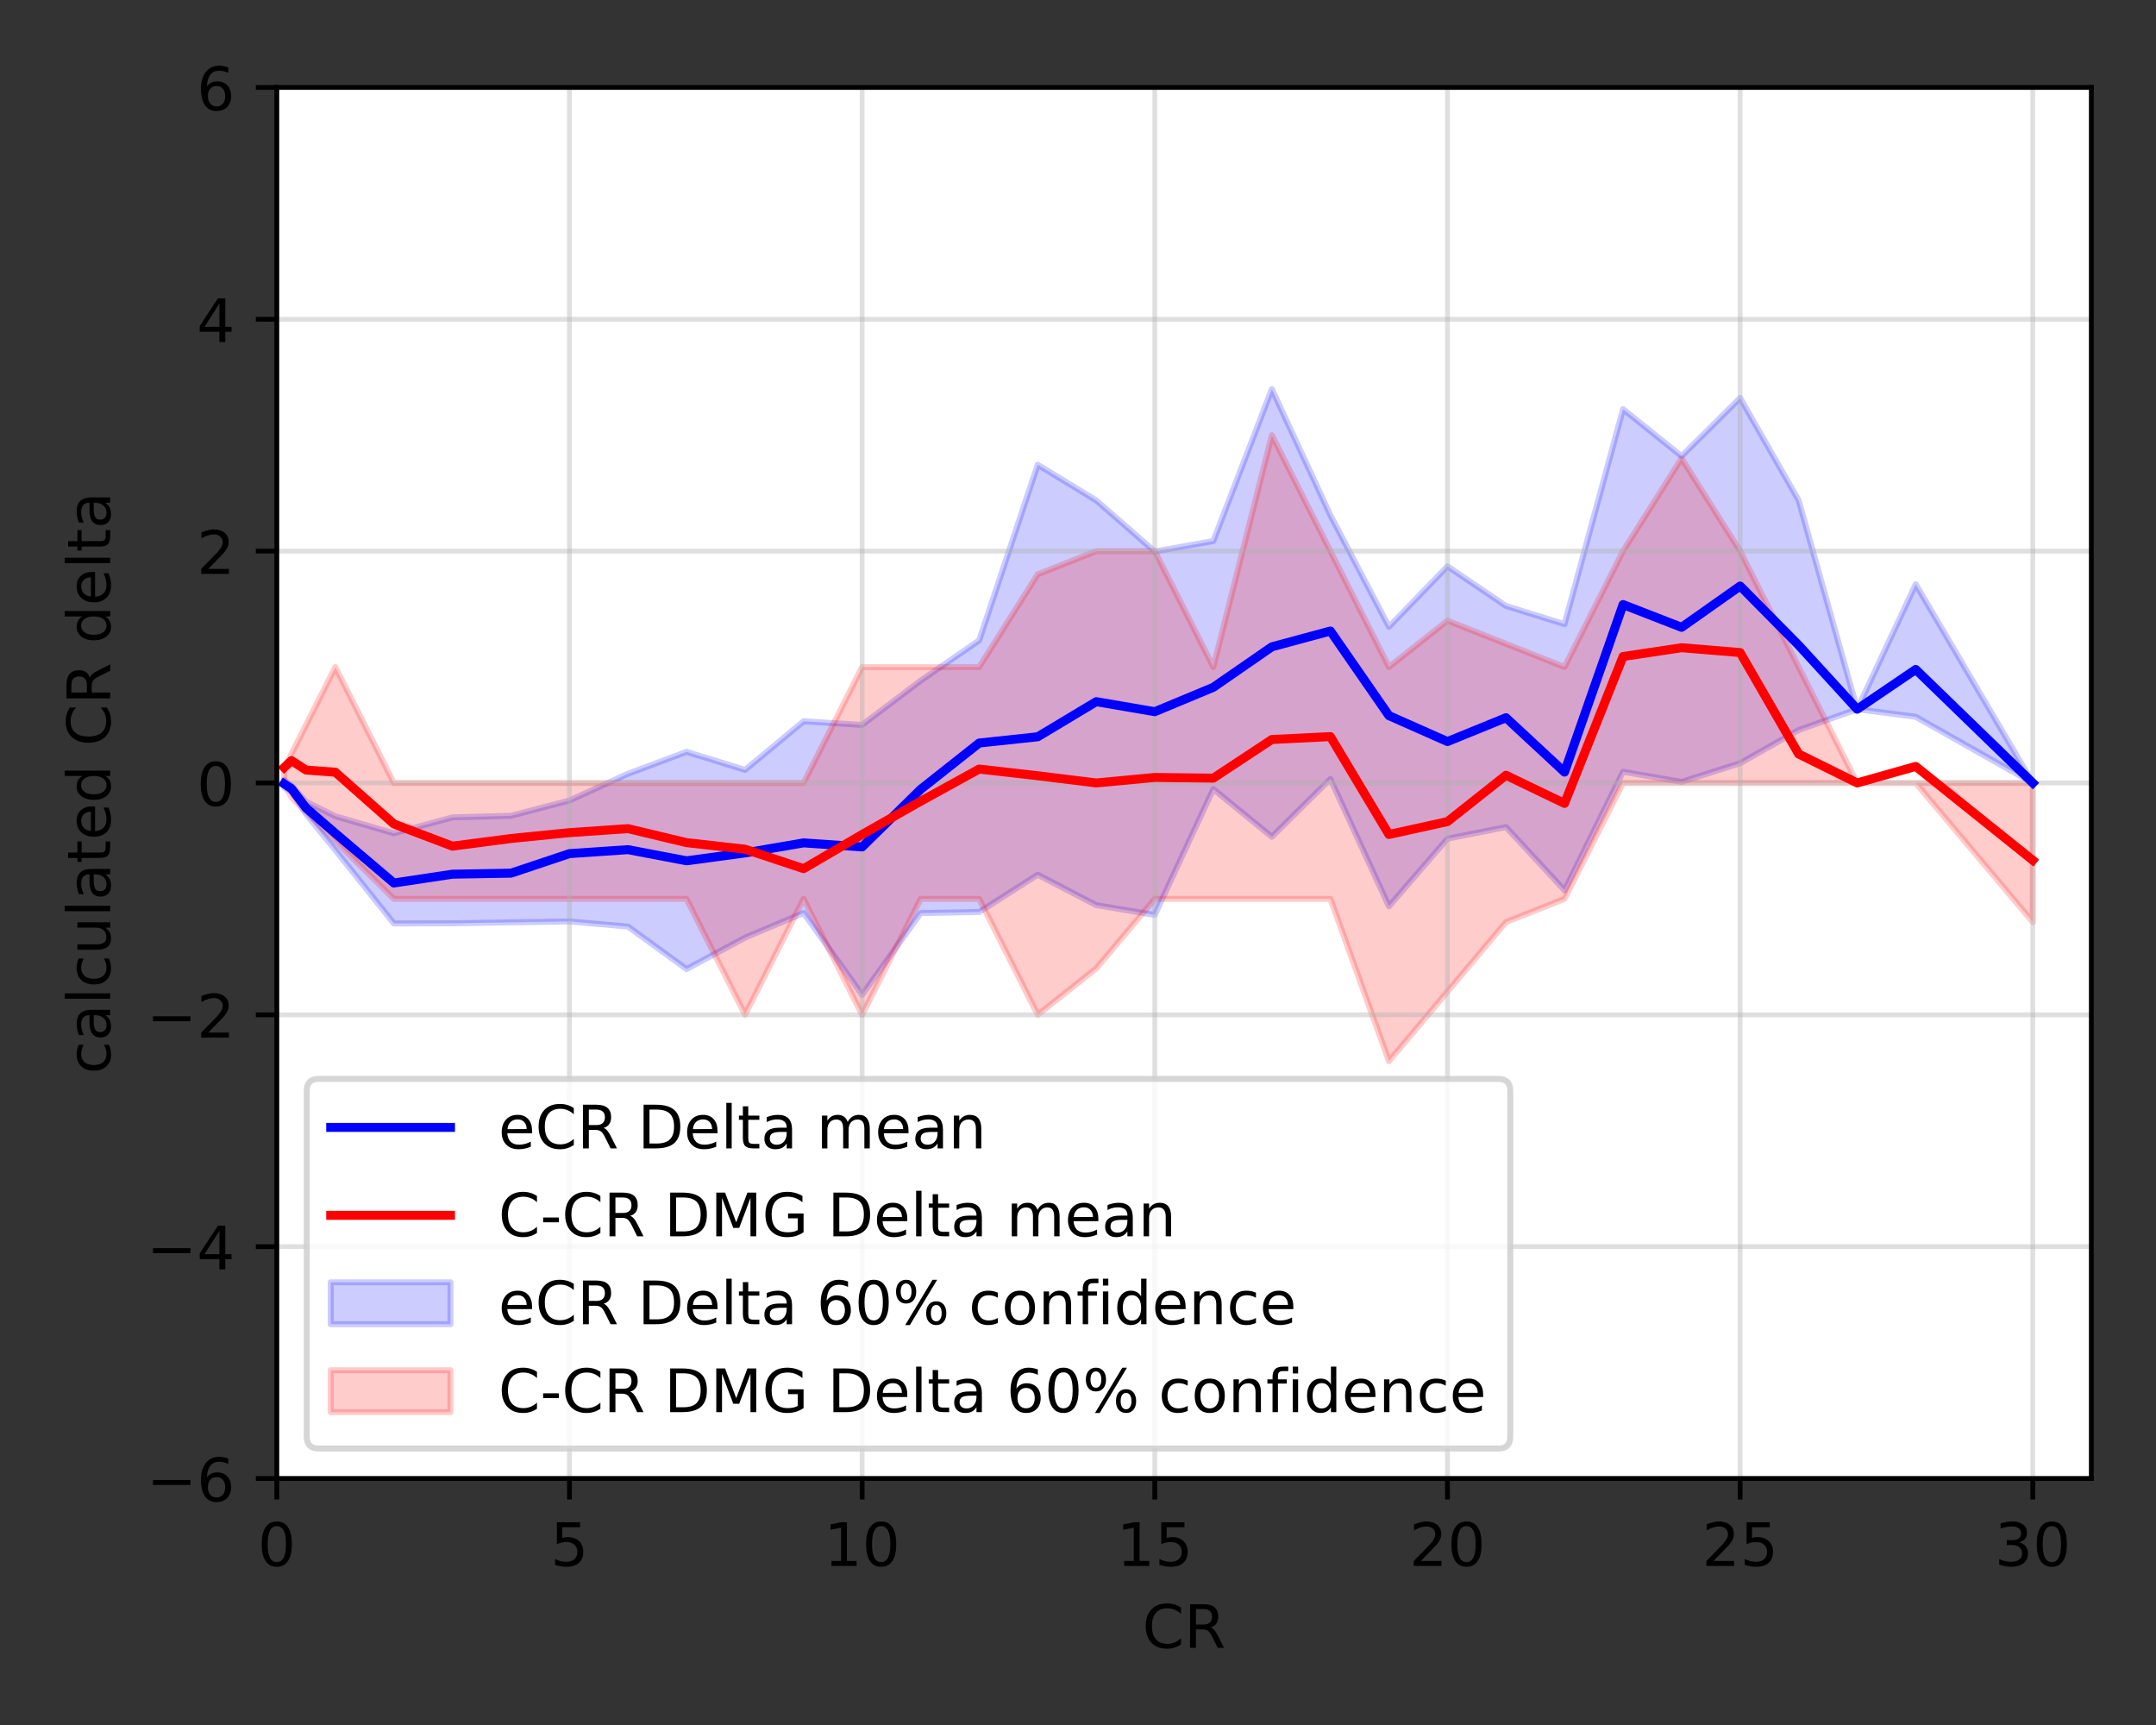 <?xml version="1.0" encoding="utf-8" standalone="no"?>
<!DOCTYPE svg PUBLIC "-//W3C//DTD SVG 1.1//EN"
  "http://www.w3.org/Graphics/SVG/1.1/DTD/svg11.dtd">
<!-- Created with matplotlib (https://matplotlib.org/) -->
<svg height="288pt" version="1.1" viewBox="0 0 360 288" width="360pt" xmlns="http://www.w3.org/2000/svg" xmlns:xlink="http://www.w3.org/1999/xlink">
 <rect x="0" y="0" width="360" height="288" fill="#333333" stroke="none"/>
 <defs>
  <style type="text/css">*{stroke-linecap:butt;stroke-linejoin:round;}</style>
 </defs>
 <g id="figure_1">
  <g id="patch_1">
   <path d="M 0 288 
L 360 288 
L 360 0 
L 0 0 
z
" style="fill:none;"/>
  </g>
  <g id="axes_1">
   <g id="patch_2">
    <path d="M 46.22 246.844 
L 349.2 246.844 
L 349.2 14.599 
L 46.22 14.599 
z
" style="fill:#ffffff;"/>
   </g>
   <g id="PolyCollection_1">
    <defs>
     <path d="M 47.442 -157.794 
L 47.442 -156.525 
L 48.664 -155.835 
L 51.107 -152.065 
L 55.994 -146.071 
L 65.767 -133.822 
L 75.541 -133.851 
L 85.314 -134.01 
L 95.088 -134.16 
L 104.862 -133.297 
L 114.635 -126.208 
L 124.409 -131.453 
L 134.182 -135.576 
L 143.956 -121.905 
L 153.729 -135.549 
L 163.503 -135.739 
L 173.276 -141.96 
L 183.05 -136.879 
L 192.823 -135.251 
L 202.597 -156.26 
L 212.37 -148.288 
L 222.144 -157.945 
L 231.918 -136.68 
L 241.691 -147.975 
L 251.465 -149.912 
L 261.238 -139.36 
L 271.012 -159.153 
L 280.785 -157.461 
L 290.559 -160.577 
L 300.332 -166.109 
L 310.106 -169.593 
L 319.879 -168.326 
L 339.426 -157.279 
L 339.426 -157.279 
L 339.426 -157.279 
L 319.879 -190.454 
L 310.106 -169.593 
L 300.332 -204.468 
L 290.559 -221.555 
L 280.785 -211.845 
L 271.012 -219.691 
L 261.238 -183.794 
L 251.465 -186.832 
L 241.691 -193.449 
L 231.918 -183.365 
L 222.144 -201.986 
L 212.37 -223.033 
L 202.597 -197.672 
L 192.823 -195.917 
L 183.05 -204.449 
L 173.276 -210.414 
L 163.503 -181.09 
L 153.729 -174.363 
L 143.956 -166.97 
L 134.182 -167.577 
L 124.409 -159.461 
L 114.635 -162.479 
L 104.862 -158.818 
L 95.088 -154.359 
L 85.314 -151.799 
L 75.541 -151.533 
L 65.767 -148.882 
L 55.994 -151.727 
L 51.107 -154.155 
L 48.664 -156.919 
L 47.442 -157.794 
z
" id="mf6a33932ac" style="stroke:#0000ff;stroke-opacity:0.2;"/>
    </defs>
    <g clip-path="url(#p894233325d)">
     <use style="fill:#0000ff;fill-opacity:0.2;stroke:#0000ff;stroke-opacity:0.2;" x="0" xlink:href="#mf6a33932ac" y="288"/>
    </g>
   </g>
   <g id="PolyCollection_2">
    <defs>
     <path d="M 47.442 -159.698 
L 47.442 -157.279 
L 48.664 -154.859 
L 51.107 -152.44 
L 55.994 -147.602 
L 65.767 -137.925 
L 75.541 -137.925 
L 85.314 -137.925 
L 95.088 -137.925 
L 104.862 -137.925 
L 114.635 -137.925 
L 124.409 -118.571 
L 134.182 -137.925 
L 143.956 -118.571 
L 153.729 -137.925 
L 163.503 -137.925 
L 173.276 -118.571 
L 183.05 -126.313 
L 192.823 -137.925 
L 202.597 -137.925 
L 212.37 -137.925 
L 222.144 -137.925 
L 231.918 -110.83 
L 241.691 -122.442 
L 251.465 -134.054 
L 261.238 -137.925 
L 271.012 -157.279 
L 280.785 -157.279 
L 290.559 -157.279 
L 300.332 -157.279 
L 310.106 -157.279 
L 319.879 -157.279 
L 339.426 -134.054 
L 339.426 -157.279 
L 339.426 -157.279 
L 319.879 -157.279 
L 310.106 -157.279 
L 300.332 -176.632 
L 290.559 -195.986 
L 280.785 -211.469 
L 271.012 -195.986 
L 261.238 -176.632 
L 251.465 -180.503 
L 241.691 -184.374 
L 231.918 -176.632 
L 222.144 -195.986 
L 212.37 -215.34 
L 202.597 -176.632 
L 192.823 -195.986 
L 183.05 -195.986 
L 173.276 -192.115 
L 163.503 -176.632 
L 153.729 -176.632 
L 143.956 -176.632 
L 134.182 -157.279 
L 124.409 -157.279 
L 114.635 -157.279 
L 104.862 -157.279 
L 95.088 -157.279 
L 85.314 -157.279 
L 75.541 -157.279 
L 65.767 -157.279 
L 55.994 -176.632 
L 51.107 -166.955 
L 48.664 -162.117 
L 47.442 -159.698 
z
" id="mfc3a304de9" style="stroke:#ff0000;stroke-opacity:0.2;"/>
    </defs>
    <g clip-path="url(#p894233325d)">
     <use style="fill:#ff0000;fill-opacity:0.2;stroke:#ff0000;stroke-opacity:0.2;" x="0" xlink:href="#mfc3a304de9" y="288"/>
    </g>
   </g>
   <g id="matplotlib.axis_1">
    <g id="xtick_1">
     <g id="line2d_1">
      <path clip-path="url(#p894233325d)" d="M 46.22 246.844 
L 46.22 14.599 
" style="fill:none;stroke:#b0b0b0;stroke-linecap:square;stroke-opacity:0.4;stroke-width:0.8;"/>
     </g>
     <g id="line2d_2">
      <defs>
       <path d="M 0 0 
L 0 3.5 
" id="me934d55ebf" style="stroke:#000000;stroke-width:0.8;"/>
      </defs>
      <g>
       <use style="stroke:#000000;stroke-width:0.8;" x="46.22" xlink:href="#me934d55ebf" y="246.844"/>
      </g>
     </g>
     <g id="text_1">
      <!-- 0 -->
      <g transform="translate(43.039 261.442)scale(0.1 -0.1)">
       <defs>
        <path d="M 31.781 66.406 
Q 24.172 66.406 20.328 58.906 
Q 16.5 51.422 16.5 36.375 
Q 16.5 21.391 20.328 13.891 
Q 24.172 6.391 31.781 6.391 
Q 39.453 6.391 43.281 13.891 
Q 47.125 21.391 47.125 36.375 
Q 47.125 51.422 43.281 58.906 
Q 39.453 66.406 31.781 66.406 
z
M 31.781 74.219 
Q 44.047 74.219 50.516 64.516 
Q 56.984 54.828 56.984 36.375 
Q 56.984 17.969 50.516 8.266 
Q 44.047 -1.422 31.781 -1.422 
Q 19.531 -1.422 13.062 8.266 
Q 6.594 17.969 6.594 36.375 
Q 6.594 54.828 13.062 64.516 
Q 19.531 74.219 31.781 74.219 
z
" id="DejaVuSans-48"/>
       </defs>
       <use xlink:href="#DejaVuSans-48"/>
      </g>
     </g>
    </g>
    <g id="xtick_2">
     <g id="line2d_3">
      <path clip-path="url(#p894233325d)" d="M 95.088 246.844 
L 95.088 14.599 
" style="fill:none;stroke:#b0b0b0;stroke-linecap:square;stroke-opacity:0.4;stroke-width:0.8;"/>
     </g>
     <g id="line2d_4">
      <g>
       <use style="stroke:#000000;stroke-width:0.8;" x="95.088" xlink:href="#me934d55ebf" y="246.844"/>
      </g>
     </g>
     <g id="text_2">
      <!-- 5 -->
      <g transform="translate(91.907 261.442)scale(0.1 -0.1)">
       <defs>
        <path d="M 10.797 72.906 
L 49.516 72.906 
L 49.516 64.594 
L 19.828 64.594 
L 19.828 46.734 
Q 21.969 47.469 24.109 47.828 
Q 26.266 48.188 28.422 48.188 
Q 40.625 48.188 47.75 41.5 
Q 54.891 34.812 54.891 23.391 
Q 54.891 11.625 47.562 5.094 
Q 40.234 -1.422 26.906 -1.422 
Q 22.312 -1.422 17.547 -0.641 
Q 12.797 0.141 7.719 1.703 
L 7.719 11.625 
Q 12.109 9.234 16.797 8.062 
Q 21.484 6.891 26.703 6.891 
Q 35.156 6.891 40.078 11.328 
Q 45.016 15.766 45.016 23.391 
Q 45.016 31 40.078 35.438 
Q 35.156 39.891 26.703 39.891 
Q 22.75 39.891 18.812 39.016 
Q 14.891 38.141 10.797 36.281 
z
" id="DejaVuSans-53"/>
       </defs>
       <use xlink:href="#DejaVuSans-53"/>
      </g>
     </g>
    </g>
    <g id="xtick_3">
     <g id="line2d_5">
      <path clip-path="url(#p894233325d)" d="M 143.956 246.844 
L 143.956 14.599 
" style="fill:none;stroke:#b0b0b0;stroke-linecap:square;stroke-opacity:0.4;stroke-width:0.8;"/>
     </g>
     <g id="line2d_6">
      <g>
       <use style="stroke:#000000;stroke-width:0.8;" x="143.956" xlink:href="#me934d55ebf" y="246.844"/>
      </g>
     </g>
     <g id="text_3">
      <!-- 10 -->
      <g transform="translate(137.593 261.442)scale(0.1 -0.1)">
       <defs>
        <path d="M 12.406 8.297 
L 28.516 8.297 
L 28.516 63.922 
L 10.984 60.406 
L 10.984 69.391 
L 28.422 72.906 
L 38.281 72.906 
L 38.281 8.297 
L 54.391 8.297 
L 54.391 0 
L 12.406 0 
z
" id="DejaVuSans-49"/>
       </defs>
       <use xlink:href="#DejaVuSans-49"/>
       <use x="63.623" xlink:href="#DejaVuSans-48"/>
      </g>
     </g>
    </g>
    <g id="xtick_4">
     <g id="line2d_7">
      <path clip-path="url(#p894233325d)" d="M 192.823 246.844 
L 192.823 14.599 
" style="fill:none;stroke:#b0b0b0;stroke-linecap:square;stroke-opacity:0.4;stroke-width:0.8;"/>
     </g>
     <g id="line2d_8">
      <g>
       <use style="stroke:#000000;stroke-width:0.8;" x="192.823" xlink:href="#me934d55ebf" y="246.844"/>
      </g>
     </g>
     <g id="text_4">
      <!-- 15 -->
      <g transform="translate(186.461 261.442)scale(0.1 -0.1)">
       <use xlink:href="#DejaVuSans-49"/>
       <use x="63.623" xlink:href="#DejaVuSans-53"/>
      </g>
     </g>
    </g>
    <g id="xtick_5">
     <g id="line2d_9">
      <path clip-path="url(#p894233325d)" d="M 241.691 246.844 
L 241.691 14.599 
" style="fill:none;stroke:#b0b0b0;stroke-linecap:square;stroke-opacity:0.4;stroke-width:0.8;"/>
     </g>
     <g id="line2d_10">
      <g>
       <use style="stroke:#000000;stroke-width:0.8;" x="241.691" xlink:href="#me934d55ebf" y="246.844"/>
      </g>
     </g>
     <g id="text_5">
      <!-- 20 -->
      <g transform="translate(235.329 261.442)scale(0.1 -0.1)">
       <defs>
        <path d="M 19.188 8.297 
L 53.609 8.297 
L 53.609 0 
L 7.328 0 
L 7.328 8.297 
Q 12.938 14.109 22.625 23.891 
Q 32.328 33.688 34.812 36.531 
Q 39.547 41.844 41.422 45.531 
Q 43.312 49.219 43.312 52.781 
Q 43.312 58.594 39.234 62.25 
Q 35.156 65.922 28.609 65.922 
Q 23.969 65.922 18.812 64.312 
Q 13.672 62.703 7.812 59.422 
L 7.812 69.391 
Q 13.766 71.781 18.938 73 
Q 24.125 74.219 28.422 74.219 
Q 39.75 74.219 46.484 68.547 
Q 53.219 62.891 53.219 53.422 
Q 53.219 48.922 51.531 44.891 
Q 49.859 40.875 45.406 35.406 
Q 44.188 33.984 37.641 27.219 
Q 31.109 20.453 19.188 8.297 
z
" id="DejaVuSans-50"/>
       </defs>
       <use xlink:href="#DejaVuSans-50"/>
       <use x="63.623" xlink:href="#DejaVuSans-48"/>
      </g>
     </g>
    </g>
    <g id="xtick_6">
     <g id="line2d_11">
      <path clip-path="url(#p894233325d)" d="M 290.559 246.844 
L 290.559 14.599 
" style="fill:none;stroke:#b0b0b0;stroke-linecap:square;stroke-opacity:0.4;stroke-width:0.8;"/>
     </g>
     <g id="line2d_12">
      <g>
       <use style="stroke:#000000;stroke-width:0.8;" x="290.559" xlink:href="#me934d55ebf" y="246.844"/>
      </g>
     </g>
     <g id="text_6">
      <!-- 25 -->
      <g transform="translate(284.196 261.442)scale(0.1 -0.1)">
       <use xlink:href="#DejaVuSans-50"/>
       <use x="63.623" xlink:href="#DejaVuSans-53"/>
      </g>
     </g>
    </g>
    <g id="xtick_7">
     <g id="line2d_13">
      <path clip-path="url(#p894233325d)" d="M 339.426 246.844 
L 339.426 14.599 
" style="fill:none;stroke:#b0b0b0;stroke-linecap:square;stroke-opacity:0.4;stroke-width:0.8;"/>
     </g>
     <g id="line2d_14">
      <g>
       <use style="stroke:#000000;stroke-width:0.8;" x="339.426" xlink:href="#me934d55ebf" y="246.844"/>
      </g>
     </g>
     <g id="text_7">
      <!-- 30 -->
      <g transform="translate(333.064 261.442)scale(0.1 -0.1)">
       <defs>
        <path d="M 40.578 39.312 
Q 47.656 37.797 51.625 33 
Q 55.609 28.219 55.609 21.188 
Q 55.609 10.406 48.188 4.484 
Q 40.766 -1.422 27.094 -1.422 
Q 22.516 -1.422 17.656 -0.516 
Q 12.797 0.391 7.625 2.203 
L 7.625 11.719 
Q 11.719 9.328 16.594 8.109 
Q 21.484 6.891 26.812 6.891 
Q 36.078 6.891 40.938 10.547 
Q 45.797 14.203 45.797 21.188 
Q 45.797 27.641 41.281 31.266 
Q 36.766 34.906 28.719 34.906 
L 20.219 34.906 
L 20.219 43.016 
L 29.109 43.016 
Q 36.375 43.016 40.234 45.922 
Q 44.094 48.828 44.094 54.297 
Q 44.094 59.906 40.109 62.906 
Q 36.141 65.922 28.719 65.922 
Q 24.656 65.922 20.016 65.031 
Q 15.375 64.156 9.812 62.312 
L 9.812 71.094 
Q 15.438 72.656 20.344 73.438 
Q 25.25 74.219 29.594 74.219 
Q 40.828 74.219 47.359 69.109 
Q 53.906 64.016 53.906 55.328 
Q 53.906 49.266 50.438 45.094 
Q 46.969 40.922 40.578 39.312 
z
" id="DejaVuSans-51"/>
       </defs>
       <use xlink:href="#DejaVuSans-51"/>
       <use x="63.623" xlink:href="#DejaVuSans-48"/>
      </g>
     </g>
    </g>
    <g id="text_8">
     <!-- CR -->
     <g transform="translate(190.745 275.12)scale(0.1 -0.1)">
      <defs>
       <path d="M 64.406 67.281 
L 64.406 56.891 
Q 59.422 61.531 53.781 63.812 
Q 48.141 66.109 41.797 66.109 
Q 29.297 66.109 22.656 58.469 
Q 16.016 50.828 16.016 36.375 
Q 16.016 21.969 22.656 14.328 
Q 29.297 6.688 41.797 6.688 
Q 48.141 6.688 53.781 8.984 
Q 59.422 11.281 64.406 15.922 
L 64.406 5.609 
Q 59.234 2.094 53.438 0.328 
Q 47.656 -1.422 41.219 -1.422 
Q 24.656 -1.422 15.125 8.703 
Q 5.609 18.844 5.609 36.375 
Q 5.609 53.953 15.125 64.078 
Q 24.656 74.219 41.219 74.219 
Q 47.75 74.219 53.531 72.484 
Q 59.328 70.75 64.406 67.281 
z
" id="DejaVuSans-67"/>
       <path d="M 44.391 34.188 
Q 47.562 33.109 50.562 29.594 
Q 53.562 26.078 56.594 19.922 
L 66.609 0 
L 56 0 
L 46.688 18.703 
Q 43.062 26.031 39.672 28.422 
Q 36.281 30.812 30.422 30.812 
L 19.672 30.812 
L 19.672 0 
L 9.812 0 
L 9.812 72.906 
L 32.078 72.906 
Q 44.578 72.906 50.734 67.672 
Q 56.891 62.453 56.891 51.906 
Q 56.891 45.016 53.688 40.469 
Q 50.484 35.938 44.391 34.188 
z
M 19.672 64.797 
L 19.672 38.922 
L 32.078 38.922 
Q 39.203 38.922 42.844 42.219 
Q 46.484 45.516 46.484 51.906 
Q 46.484 58.297 42.844 61.547 
Q 39.203 64.797 32.078 64.797 
z
" id="DejaVuSans-82"/>
      </defs>
      <use xlink:href="#DejaVuSans-67"/>
      <use x="69.824" xlink:href="#DejaVuSans-82"/>
     </g>
    </g>
   </g>
   <g id="matplotlib.axis_2">
    <g id="ytick_1">
     <g id="line2d_15">
      <path clip-path="url(#p894233325d)" d="M 46.22 246.844 
L 349.2 246.844 
" style="fill:none;stroke:#b0b0b0;stroke-linecap:square;stroke-opacity:0.4;stroke-width:0.8;"/>
     </g>
     <g id="line2d_16">
      <defs>
       <path d="M 0 0 
L -3.5 0 
" id="mfc82ad6307" style="stroke:#000000;stroke-width:0.8;"/>
      </defs>
      <g>
       <use style="stroke:#000000;stroke-width:0.8;" x="46.22" xlink:href="#mfc82ad6307" y="246.844"/>
      </g>
     </g>
     <g id="text_9">
      <!-- −6 -->
      <g transform="translate(24.478 250.643)scale(0.1 -0.1)">
       <defs>
        <path d="M 10.594 35.5 
L 73.188 35.5 
L 73.188 27.203 
L 10.594 27.203 
z
" id="DejaVuSans-8722"/>
        <path d="M 33.016 40.375 
Q 26.375 40.375 22.484 35.828 
Q 18.609 31.297 18.609 23.391 
Q 18.609 15.531 22.484 10.953 
Q 26.375 6.391 33.016 6.391 
Q 39.656 6.391 43.531 10.953 
Q 47.406 15.531 47.406 23.391 
Q 47.406 31.297 43.531 35.828 
Q 39.656 40.375 33.016 40.375 
z
M 52.594 71.297 
L 52.594 62.312 
Q 48.875 64.062 45.094 64.984 
Q 41.312 65.922 37.594 65.922 
Q 27.828 65.922 22.672 59.328 
Q 17.531 52.734 16.797 39.406 
Q 19.672 43.656 24.016 45.922 
Q 28.375 48.188 33.594 48.188 
Q 44.578 48.188 50.953 41.516 
Q 57.328 34.859 57.328 23.391 
Q 57.328 12.156 50.688 5.359 
Q 44.047 -1.422 33.016 -1.422 
Q 20.359 -1.422 13.672 8.266 
Q 6.984 17.969 6.984 36.375 
Q 6.984 53.656 15.188 63.938 
Q 23.391 74.219 37.203 74.219 
Q 40.922 74.219 44.703 73.484 
Q 48.484 72.75 52.594 71.297 
z
" id="DejaVuSans-54"/>
       </defs>
       <use xlink:href="#DejaVuSans-8722"/>
       <use x="83.789" xlink:href="#DejaVuSans-54"/>
      </g>
     </g>
    </g>
    <g id="ytick_2">
     <g id="line2d_17">
      <path clip-path="url(#p894233325d)" d="M 46.22 208.136 
L 349.2 208.136 
" style="fill:none;stroke:#b0b0b0;stroke-linecap:square;stroke-opacity:0.4;stroke-width:0.8;"/>
     </g>
     <g id="line2d_18">
      <g>
       <use style="stroke:#000000;stroke-width:0.8;" x="46.22" xlink:href="#mfc82ad6307" y="208.136"/>
      </g>
     </g>
     <g id="text_10">
      <!-- −4 -->
      <g transform="translate(24.478 211.936)scale(0.1 -0.1)">
       <defs>
        <path d="M 37.797 64.312 
L 12.891 25.391 
L 37.797 25.391 
z
M 35.203 72.906 
L 47.609 72.906 
L 47.609 25.391 
L 58.016 25.391 
L 58.016 17.188 
L 47.609 17.188 
L 47.609 0 
L 37.797 0 
L 37.797 17.188 
L 4.891 17.188 
L 4.891 26.703 
z
" id="DejaVuSans-52"/>
       </defs>
       <use xlink:href="#DejaVuSans-8722"/>
       <use x="83.789" xlink:href="#DejaVuSans-52"/>
      </g>
     </g>
    </g>
    <g id="ytick_3">
     <g id="line2d_19">
      <path clip-path="url(#p894233325d)" d="M 46.22 169.429 
L 349.2 169.429 
" style="fill:none;stroke:#b0b0b0;stroke-linecap:square;stroke-opacity:0.4;stroke-width:0.8;"/>
     </g>
     <g id="line2d_20">
      <g>
       <use style="stroke:#000000;stroke-width:0.8;" x="46.22" xlink:href="#mfc82ad6307" y="169.429"/>
      </g>
     </g>
     <g id="text_11">
      <!-- −2 -->
      <g transform="translate(24.478 173.228)scale(0.1 -0.1)">
       <use xlink:href="#DejaVuSans-8722"/>
       <use x="83.789" xlink:href="#DejaVuSans-50"/>
      </g>
     </g>
    </g>
    <g id="ytick_4">
     <g id="line2d_21">
      <path clip-path="url(#p894233325d)" d="M 46.22 130.721 
L 349.2 130.721 
" style="fill:none;stroke:#b0b0b0;stroke-linecap:square;stroke-opacity:0.4;stroke-width:0.8;"/>
     </g>
     <g id="line2d_22">
      <g>
       <use style="stroke:#000000;stroke-width:0.8;" x="46.22" xlink:href="#mfc82ad6307" y="130.721"/>
      </g>
     </g>
     <g id="text_12">
      <!-- 0 -->
      <g transform="translate(32.858 134.521)scale(0.1 -0.1)">
       <use xlink:href="#DejaVuSans-48"/>
      </g>
     </g>
    </g>
    <g id="ytick_5">
     <g id="line2d_23">
      <path clip-path="url(#p894233325d)" d="M 46.22 92.014 
L 349.2 92.014 
" style="fill:none;stroke:#b0b0b0;stroke-linecap:square;stroke-opacity:0.4;stroke-width:0.8;"/>
     </g>
     <g id="line2d_24">
      <g>
       <use style="stroke:#000000;stroke-width:0.8;" x="46.22" xlink:href="#mfc82ad6307" y="92.014"/>
      </g>
     </g>
     <g id="text_13">
      <!-- 2 -->
      <g transform="translate(32.858 95.813)scale(0.1 -0.1)">
       <use xlink:href="#DejaVuSans-50"/>
      </g>
     </g>
    </g>
    <g id="ytick_6">
     <g id="line2d_25">
      <path clip-path="url(#p894233325d)" d="M 46.22 53.307 
L 349.2 53.307 
" style="fill:none;stroke:#b0b0b0;stroke-linecap:square;stroke-opacity:0.4;stroke-width:0.8;"/>
     </g>
     <g id="line2d_26">
      <g>
       <use style="stroke:#000000;stroke-width:0.8;" x="46.22" xlink:href="#mfc82ad6307" y="53.307"/>
      </g>
     </g>
     <g id="text_14">
      <!-- 4 -->
      <g transform="translate(32.858 57.106)scale(0.1 -0.1)">
       <use xlink:href="#DejaVuSans-52"/>
      </g>
     </g>
    </g>
    <g id="ytick_7">
     <g id="line2d_27">
      <path clip-path="url(#p894233325d)" d="M 46.22 14.599 
L 349.2 14.599 
" style="fill:none;stroke:#b0b0b0;stroke-linecap:square;stroke-opacity:0.4;stroke-width:0.8;"/>
     </g>
     <g id="line2d_28">
      <g>
       <use style="stroke:#000000;stroke-width:0.8;" x="46.22" xlink:href="#mfc82ad6307" y="14.599"/>
      </g>
     </g>
     <g id="text_15">
      <!-- 6 -->
      <g transform="translate(32.858 18.398)scale(0.1 -0.1)">
       <use xlink:href="#DejaVuSans-54"/>
      </g>
     </g>
    </g>
    <g id="text_16">
     <!-- calculated CR delta -->
     <g transform="translate(18.398 179.314)rotate(-90)scale(0.1 -0.1)">
      <defs>
       <path d="M 48.781 52.594 
L 48.781 44.188 
Q 44.969 46.297 41.141 47.344 
Q 37.312 48.391 33.406 48.391 
Q 24.656 48.391 19.812 42.844 
Q 14.984 37.312 14.984 27.297 
Q 14.984 17.281 19.812 11.734 
Q 24.656 6.203 33.406 6.203 
Q 37.312 6.203 41.141 7.25 
Q 44.969 8.297 48.781 10.406 
L 48.781 2.094 
Q 45.016 0.344 40.984 -0.531 
Q 36.969 -1.422 32.422 -1.422 
Q 20.062 -1.422 12.781 6.344 
Q 5.516 14.109 5.516 27.297 
Q 5.516 40.672 12.859 48.328 
Q 20.219 56 33.016 56 
Q 37.156 56 41.109 55.141 
Q 45.062 54.297 48.781 52.594 
z
" id="DejaVuSans-99"/>
       <path d="M 34.281 27.484 
Q 23.391 27.484 19.188 25 
Q 14.984 22.516 14.984 16.5 
Q 14.984 11.719 18.141 8.906 
Q 21.297 6.109 26.703 6.109 
Q 34.188 6.109 38.703 11.406 
Q 43.219 16.703 43.219 25.484 
L 43.219 27.484 
z
M 52.203 31.203 
L 52.203 0 
L 43.219 0 
L 43.219 8.297 
Q 40.141 3.328 35.547 0.953 
Q 30.953 -1.422 24.312 -1.422 
Q 15.922 -1.422 10.953 3.297 
Q 6 8.016 6 15.922 
Q 6 25.141 12.172 29.828 
Q 18.359 34.516 30.609 34.516 
L 43.219 34.516 
L 43.219 35.406 
Q 43.219 41.609 39.141 45 
Q 35.062 48.391 27.688 48.391 
Q 23 48.391 18.547 47.266 
Q 14.109 46.141 10.016 43.891 
L 10.016 52.203 
Q 14.938 54.109 19.578 55.047 
Q 24.219 56 28.609 56 
Q 40.484 56 46.344 49.844 
Q 52.203 43.703 52.203 31.203 
z
" id="DejaVuSans-97"/>
       <path d="M 9.422 75.984 
L 18.406 75.984 
L 18.406 0 
L 9.422 0 
z
" id="DejaVuSans-108"/>
       <path d="M 8.5 21.578 
L 8.5 54.688 
L 17.484 54.688 
L 17.484 21.922 
Q 17.484 14.156 20.5 10.266 
Q 23.531 6.391 29.594 6.391 
Q 36.859 6.391 41.078 11.031 
Q 45.312 15.672 45.312 23.688 
L 45.312 54.688 
L 54.297 54.688 
L 54.297 0 
L 45.312 0 
L 45.312 8.406 
Q 42.047 3.422 37.719 1 
Q 33.406 -1.422 27.688 -1.422 
Q 18.266 -1.422 13.375 4.438 
Q 8.5 10.297 8.5 21.578 
z
M 31.109 56 
z
" id="DejaVuSans-117"/>
       <path d="M 18.312 70.219 
L 18.312 54.688 
L 36.812 54.688 
L 36.812 47.703 
L 18.312 47.703 
L 18.312 18.016 
Q 18.312 11.328 20.141 9.422 
Q 21.969 7.516 27.594 7.516 
L 36.812 7.516 
L 36.812 0 
L 27.594 0 
Q 17.188 0 13.234 3.875 
Q 9.281 7.766 9.281 18.016 
L 9.281 47.703 
L 2.688 47.703 
L 2.688 54.688 
L 9.281 54.688 
L 9.281 70.219 
z
" id="DejaVuSans-116"/>
       <path d="M 56.203 29.594 
L 56.203 25.203 
L 14.891 25.203 
Q 15.484 15.922 20.484 11.062 
Q 25.484 6.203 34.422 6.203 
Q 39.594 6.203 44.453 7.469 
Q 49.312 8.734 54.109 11.281 
L 54.109 2.781 
Q 49.266 0.734 44.188 -0.344 
Q 39.109 -1.422 33.891 -1.422 
Q 20.797 -1.422 13.156 6.188 
Q 5.516 13.812 5.516 26.812 
Q 5.516 40.234 12.766 48.109 
Q 20.016 56 32.328 56 
Q 43.359 56 49.781 48.891 
Q 56.203 41.797 56.203 29.594 
z
M 47.219 32.234 
Q 47.125 39.594 43.094 43.984 
Q 39.062 48.391 32.422 48.391 
Q 24.906 48.391 20.391 44.141 
Q 15.875 39.891 15.188 32.172 
z
" id="DejaVuSans-101"/>
       <path d="M 45.406 46.391 
L 45.406 75.984 
L 54.391 75.984 
L 54.391 0 
L 45.406 0 
L 45.406 8.203 
Q 42.578 3.328 38.25 0.953 
Q 33.938 -1.422 27.875 -1.422 
Q 17.969 -1.422 11.734 6.484 
Q 5.516 14.406 5.516 27.297 
Q 5.516 40.188 11.734 48.094 
Q 17.969 56 27.875 56 
Q 33.938 56 38.25 53.625 
Q 42.578 51.266 45.406 46.391 
z
M 14.797 27.297 
Q 14.797 17.391 18.875 11.75 
Q 22.953 6.109 30.078 6.109 
Q 37.203 6.109 41.297 11.75 
Q 45.406 17.391 45.406 27.297 
Q 45.406 37.203 41.297 42.844 
Q 37.203 48.484 30.078 48.484 
Q 22.953 48.484 18.875 42.844 
Q 14.797 37.203 14.797 27.297 
z
" id="DejaVuSans-100"/>
       <path id="DejaVuSans-32"/>
      </defs>
      <use xlink:href="#DejaVuSans-99"/>
      <use x="54.98" xlink:href="#DejaVuSans-97"/>
      <use x="116.26" xlink:href="#DejaVuSans-108"/>
      <use x="144.043" xlink:href="#DejaVuSans-99"/>
      <use x="199.023" xlink:href="#DejaVuSans-117"/>
      <use x="262.402" xlink:href="#DejaVuSans-108"/>
      <use x="290.186" xlink:href="#DejaVuSans-97"/>
      <use x="351.465" xlink:href="#DejaVuSans-116"/>
      <use x="390.674" xlink:href="#DejaVuSans-101"/>
      <use x="452.197" xlink:href="#DejaVuSans-100"/>
      <use x="515.674" xlink:href="#DejaVuSans-32"/>
      <use x="547.461" xlink:href="#DejaVuSans-67"/>
      <use x="617.285" xlink:href="#DejaVuSans-82"/>
      <use x="686.768" xlink:href="#DejaVuSans-32"/>
      <use x="718.555" xlink:href="#DejaVuSans-100"/>
      <use x="782.031" xlink:href="#DejaVuSans-101"/>
      <use x="843.555" xlink:href="#DejaVuSans-108"/>
      <use x="871.338" xlink:href="#DejaVuSans-116"/>
      <use x="910.547" xlink:href="#DejaVuSans-97"/>
     </g>
    </g>
   </g>
   <g id="line2d_29">
    <path clip-path="url(#p894233325d)" d="M 47.442 130.862 
L 48.664 131.664 
L 51.107 134.902 
L 55.994 139.129 
L 65.767 147.425 
L 75.541 145.953 
L 85.314 145.782 
L 95.088 142.519 
L 104.862 141.854 
L 114.635 143.717 
L 124.409 142.401 
L 134.182 140.723 
L 143.956 141.397 
L 153.729 131.787 
L 163.503 124.054 
L 173.276 123.008 
L 183.05 117.148 
L 192.823 118.821 
L 202.597 114.749 
L 212.37 107.99 
L 222.144 105.352 
L 231.918 119.477 
L 241.691 123.808 
L 251.465 119.83 
L 261.238 128.905 
L 271.012 100.937 
L 280.785 104.735 
L 290.559 97.843 
L 300.332 107.723 
L 310.106 118.407 
L 319.879 111.771 
L 339.426 130.721 
" style="fill:none;stroke:#0000ff;stroke-linecap:square;stroke-width:1.5;"/>
   </g>
   <g id="line2d_30">
    <path clip-path="url(#p894233325d)" d="M 47.442 128.148 
L 48.664 126.99 
L 51.107 128.562 
L 55.994 128.924 
L 65.767 137.561 
L 75.541 141.271 
L 85.314 139.995 
L 95.088 139.016 
L 104.862 138.346 
L 114.635 140.683 
L 124.409 141.781 
L 134.182 145.026 
L 143.956 139.323 
L 153.729 133.777 
L 163.503 128.399 
L 173.276 129.512 
L 183.05 130.721 
L 192.823 129.8 
L 202.597 129.915 
L 212.37 123.464 
L 222.144 122.98 
L 231.918 139.323 
L 241.691 137.173 
L 251.465 129.431 
L 261.238 134.137 
L 271.012 109.608 
L 280.785 108.142 
L 290.559 108.949 
L 300.332 125.883 
L 310.106 130.721 
L 319.879 127.957 
L 339.426 143.624 
" style="fill:none;stroke:#ff0000;stroke-linecap:square;stroke-width:1.5;"/>
   </g>
   <g id="patch_3">
    <path d="M 46.22 246.844 
L 46.22 14.599 
" style="fill:none;stroke:#000000;stroke-linecap:square;stroke-linejoin:miter;stroke-width:0.8;"/>
   </g>
   <g id="patch_4">
    <path d="M 349.2 246.844 
L 349.2 14.599 
" style="fill:none;stroke:#000000;stroke-linecap:square;stroke-linejoin:miter;stroke-width:0.8;"/>
   </g>
   <g id="patch_5">
    <path d="M 46.22 246.844 
L 349.2 246.844 
" style="fill:none;stroke:#000000;stroke-linecap:square;stroke-linejoin:miter;stroke-width:0.8;"/>
   </g>
   <g id="patch_6">
    <path d="M 46.22 14.599 
L 349.2 14.599 
" style="fill:none;stroke:#000000;stroke-linecap:square;stroke-linejoin:miter;stroke-width:0.8;"/>
   </g>
   <g id="legend_1">
    <g id="patch_7">
     <path d="M 53.22 241.844 
L 250.181 241.844 
Q 252.181 241.844 252.181 239.844 
L 252.181 182.131 
Q 252.181 180.131 250.181 180.131 
L 53.22 180.131 
Q 51.22 180.131 51.22 182.131 
L 51.22 239.844 
Q 51.22 241.844 53.22 241.844 
z
" style="fill:#ffffff;opacity:0.8;stroke:#cccccc;stroke-linejoin:miter;"/>
    </g>
    <g id="line2d_31">
     <path d="M 55.22 188.23 
L 75.22 188.23 
" style="fill:none;stroke:#0000ff;stroke-linecap:square;stroke-width:1.5;"/>
    </g>
    <g id="line2d_32"/>
    <g id="text_17">
     <!-- eCR Delta mean -->
     <g transform="translate(83.22 191.73)scale(0.1 -0.1)">
      <defs>
       <path d="M 19.672 64.797 
L 19.672 8.109 
L 31.594 8.109 
Q 46.688 8.109 53.688 14.938 
Q 60.688 21.781 60.688 36.531 
Q 60.688 51.172 53.688 57.984 
Q 46.688 64.797 31.594 64.797 
z
M 9.812 72.906 
L 30.078 72.906 
Q 51.266 72.906 61.172 64.094 
Q 71.094 55.281 71.094 36.531 
Q 71.094 17.672 61.125 8.828 
Q 51.172 0 30.078 0 
L 9.812 0 
z
" id="DejaVuSans-68"/>
       <path d="M 52 44.188 
Q 55.375 50.25 60.062 53.125 
Q 64.75 56 71.094 56 
Q 79.641 56 84.281 50.016 
Q 88.922 44.047 88.922 33.016 
L 88.922 0 
L 79.891 0 
L 79.891 32.719 
Q 79.891 40.578 77.094 44.375 
Q 74.312 48.188 68.609 48.188 
Q 61.625 48.188 57.562 43.547 
Q 53.516 38.922 53.516 30.906 
L 53.516 0 
L 44.484 0 
L 44.484 32.719 
Q 44.484 40.625 41.703 44.406 
Q 38.922 48.188 33.109 48.188 
Q 26.219 48.188 22.156 43.531 
Q 18.109 38.875 18.109 30.906 
L 18.109 0 
L 9.078 0 
L 9.078 54.688 
L 18.109 54.688 
L 18.109 46.188 
Q 21.188 51.219 25.484 53.609 
Q 29.781 56 35.688 56 
Q 41.656 56 45.828 52.969 
Q 50 49.953 52 44.188 
z
" id="DejaVuSans-109"/>
       <path d="M 54.891 33.016 
L 54.891 0 
L 45.906 0 
L 45.906 32.719 
Q 45.906 40.484 42.875 44.328 
Q 39.844 48.188 33.797 48.188 
Q 26.516 48.188 22.312 43.547 
Q 18.109 38.922 18.109 30.906 
L 18.109 0 
L 9.078 0 
L 9.078 54.688 
L 18.109 54.688 
L 18.109 46.188 
Q 21.344 51.125 25.703 53.562 
Q 30.078 56 35.797 56 
Q 45.219 56 50.047 50.172 
Q 54.891 44.344 54.891 33.016 
z
" id="DejaVuSans-110"/>
      </defs>
      <use xlink:href="#DejaVuSans-101"/>
      <use x="61.523" xlink:href="#DejaVuSans-67"/>
      <use x="131.348" xlink:href="#DejaVuSans-82"/>
      <use x="200.83" xlink:href="#DejaVuSans-32"/>
      <use x="232.617" xlink:href="#DejaVuSans-68"/>
      <use x="309.619" xlink:href="#DejaVuSans-101"/>
      <use x="371.143" xlink:href="#DejaVuSans-108"/>
      <use x="398.926" xlink:href="#DejaVuSans-116"/>
      <use x="438.135" xlink:href="#DejaVuSans-97"/>
      <use x="499.414" xlink:href="#DejaVuSans-32"/>
      <use x="531.201" xlink:href="#DejaVuSans-109"/>
      <use x="628.613" xlink:href="#DejaVuSans-101"/>
      <use x="690.137" xlink:href="#DejaVuSans-97"/>
      <use x="751.416" xlink:href="#DejaVuSans-110"/>
     </g>
    </g>
    <g id="line2d_33">
     <path d="M 55.22 202.908 
L 75.22 202.908 
" style="fill:none;stroke:#ff0000;stroke-linecap:square;stroke-width:1.5;"/>
    </g>
    <g id="line2d_34"/>
    <g id="text_18">
     <!-- C-CR DMG Delta mean -->
     <g transform="translate(83.22 206.408)scale(0.1 -0.1)">
      <defs>
       <path d="M 4.891 31.391 
L 31.203 31.391 
L 31.203 23.391 
L 4.891 23.391 
z
" id="DejaVuSans-45"/>
       <path d="M 9.812 72.906 
L 24.516 72.906 
L 43.109 23.297 
L 61.812 72.906 
L 76.516 72.906 
L 76.516 0 
L 66.891 0 
L 66.891 64.016 
L 48.094 14.016 
L 38.188 14.016 
L 19.391 64.016 
L 19.391 0 
L 9.812 0 
z
" id="DejaVuSans-77"/>
       <path d="M 59.516 10.406 
L 59.516 29.984 
L 43.406 29.984 
L 43.406 38.094 
L 69.281 38.094 
L 69.281 6.781 
Q 63.578 2.734 56.688 0.656 
Q 49.812 -1.422 42 -1.422 
Q 24.906 -1.422 15.25 8.562 
Q 5.609 18.562 5.609 36.375 
Q 5.609 54.25 15.25 64.234 
Q 24.906 74.219 42 74.219 
Q 49.125 74.219 55.547 72.453 
Q 61.969 70.703 67.391 67.281 
L 67.391 56.781 
Q 61.922 61.422 55.766 63.766 
Q 49.609 66.109 42.828 66.109 
Q 29.438 66.109 22.719 58.641 
Q 16.016 51.172 16.016 36.375 
Q 16.016 21.625 22.719 14.156 
Q 29.438 6.688 42.828 6.688 
Q 48.047 6.688 52.141 7.594 
Q 56.25 8.5 59.516 10.406 
z
" id="DejaVuSans-71"/>
      </defs>
      <use xlink:href="#DejaVuSans-67"/>
      <use x="69.824" xlink:href="#DejaVuSans-45"/>
      <use x="105.908" xlink:href="#DejaVuSans-67"/>
      <use x="175.732" xlink:href="#DejaVuSans-82"/>
      <use x="245.215" xlink:href="#DejaVuSans-32"/>
      <use x="277.002" xlink:href="#DejaVuSans-68"/>
      <use x="354.004" xlink:href="#DejaVuSans-77"/>
      <use x="440.283" xlink:href="#DejaVuSans-71"/>
      <use x="517.773" xlink:href="#DejaVuSans-32"/>
      <use x="549.561" xlink:href="#DejaVuSans-68"/>
      <use x="626.562" xlink:href="#DejaVuSans-101"/>
      <use x="688.086" xlink:href="#DejaVuSans-108"/>
      <use x="715.869" xlink:href="#DejaVuSans-116"/>
      <use x="755.078" xlink:href="#DejaVuSans-97"/>
      <use x="816.357" xlink:href="#DejaVuSans-32"/>
      <use x="848.145" xlink:href="#DejaVuSans-109"/>
      <use x="945.557" xlink:href="#DejaVuSans-101"/>
      <use x="1007.08" xlink:href="#DejaVuSans-97"/>
      <use x="1068.359" xlink:href="#DejaVuSans-110"/>
     </g>
    </g>
    <g id="patch_8">
     <path d="M 55.22 221.086 
L 75.22 221.086 
L 75.22 214.086 
L 55.22 214.086 
z
" style="fill:#0000ff;opacity:0.2;stroke:#0000ff;stroke-linejoin:miter;"/>
    </g>
    <g id="text_19">
     <!-- eCR Delta 60% confidence -->
     <g transform="translate(83.22 221.086)scale(0.1 -0.1)">
      <defs>
       <path d="M 72.703 32.078 
Q 68.453 32.078 66.031 28.469 
Q 63.625 24.859 63.625 18.406 
Q 63.625 12.062 66.031 8.422 
Q 68.453 4.781 72.703 4.781 
Q 76.859 4.781 79.266 8.422 
Q 81.688 12.062 81.688 18.406 
Q 81.688 24.812 79.266 28.438 
Q 76.859 32.078 72.703 32.078 
z
M 72.703 38.281 
Q 80.422 38.281 84.953 32.906 
Q 89.5 27.547 89.5 18.406 
Q 89.5 9.281 84.938 3.922 
Q 80.375 -1.422 72.703 -1.422 
Q 64.891 -1.422 60.344 3.922 
Q 55.812 9.281 55.812 18.406 
Q 55.812 27.594 60.375 32.938 
Q 64.938 38.281 72.703 38.281 
z
M 22.312 68.016 
Q 18.109 68.016 15.688 64.375 
Q 13.281 60.75 13.281 54.391 
Q 13.281 47.953 15.672 44.328 
Q 18.062 40.719 22.312 40.719 
Q 26.562 40.719 28.969 44.328 
Q 31.391 47.953 31.391 54.391 
Q 31.391 60.688 28.953 64.344 
Q 26.516 68.016 22.312 68.016 
z
M 66.406 74.219 
L 74.219 74.219 
L 28.609 -1.422 
L 20.797 -1.422 
z
M 22.312 74.219 
Q 30.031 74.219 34.609 68.875 
Q 39.203 63.531 39.203 54.391 
Q 39.203 45.172 34.641 39.844 
Q 30.078 34.516 22.312 34.516 
Q 14.547 34.516 10.031 39.859 
Q 5.516 45.219 5.516 54.391 
Q 5.516 63.484 10.047 68.844 
Q 14.594 74.219 22.312 74.219 
z
" id="DejaVuSans-37"/>
       <path d="M 30.609 48.391 
Q 23.391 48.391 19.188 42.75 
Q 14.984 37.109 14.984 27.297 
Q 14.984 17.484 19.156 11.844 
Q 23.344 6.203 30.609 6.203 
Q 37.797 6.203 41.984 11.859 
Q 46.188 17.531 46.188 27.297 
Q 46.188 37.016 41.984 42.703 
Q 37.797 48.391 30.609 48.391 
z
M 30.609 56 
Q 42.328 56 49.016 48.375 
Q 55.719 40.766 55.719 27.297 
Q 55.719 13.875 49.016 6.219 
Q 42.328 -1.422 30.609 -1.422 
Q 18.844 -1.422 12.172 6.219 
Q 5.516 13.875 5.516 27.297 
Q 5.516 40.766 12.172 48.375 
Q 18.844 56 30.609 56 
z
" id="DejaVuSans-111"/>
       <path d="M 37.109 75.984 
L 37.109 68.5 
L 28.516 68.5 
Q 23.688 68.5 21.797 66.547 
Q 19.922 64.594 19.922 59.516 
L 19.922 54.688 
L 34.719 54.688 
L 34.719 47.703 
L 19.922 47.703 
L 19.922 0 
L 10.891 0 
L 10.891 47.703 
L 2.297 47.703 
L 2.297 54.688 
L 10.891 54.688 
L 10.891 58.5 
Q 10.891 67.625 15.141 71.797 
Q 19.391 75.984 28.609 75.984 
z
" id="DejaVuSans-102"/>
       <path d="M 9.422 54.688 
L 18.406 54.688 
L 18.406 0 
L 9.422 0 
z
M 9.422 75.984 
L 18.406 75.984 
L 18.406 64.594 
L 9.422 64.594 
z
" id="DejaVuSans-105"/>
      </defs>
      <use xlink:href="#DejaVuSans-101"/>
      <use x="61.523" xlink:href="#DejaVuSans-67"/>
      <use x="131.348" xlink:href="#DejaVuSans-82"/>
      <use x="200.83" xlink:href="#DejaVuSans-32"/>
      <use x="232.617" xlink:href="#DejaVuSans-68"/>
      <use x="309.619" xlink:href="#DejaVuSans-101"/>
      <use x="371.143" xlink:href="#DejaVuSans-108"/>
      <use x="398.926" xlink:href="#DejaVuSans-116"/>
      <use x="438.135" xlink:href="#DejaVuSans-97"/>
      <use x="499.414" xlink:href="#DejaVuSans-32"/>
      <use x="531.201" xlink:href="#DejaVuSans-54"/>
      <use x="594.824" xlink:href="#DejaVuSans-48"/>
      <use x="658.447" xlink:href="#DejaVuSans-37"/>
      <use x="753.467" xlink:href="#DejaVuSans-32"/>
      <use x="785.254" xlink:href="#DejaVuSans-99"/>
      <use x="840.234" xlink:href="#DejaVuSans-111"/>
      <use x="901.416" xlink:href="#DejaVuSans-110"/>
      <use x="964.795" xlink:href="#DejaVuSans-102"/>
      <use x="1000" xlink:href="#DejaVuSans-105"/>
      <use x="1027.783" xlink:href="#DejaVuSans-100"/>
      <use x="1091.26" xlink:href="#DejaVuSans-101"/>
      <use x="1152.783" xlink:href="#DejaVuSans-110"/>
      <use x="1216.162" xlink:href="#DejaVuSans-99"/>
      <use x="1271.143" xlink:href="#DejaVuSans-101"/>
     </g>
    </g>
    <g id="patch_9">
     <path d="M 55.22 235.764 
L 75.22 235.764 
L 75.22 228.764 
L 55.22 228.764 
z
" style="fill:#ff0000;opacity:0.2;stroke:#ff0000;stroke-linejoin:miter;"/>
    </g>
    <g id="text_20">
     <!-- C-CR DMG Delta 60% confidence -->
     <g transform="translate(83.22 235.764)scale(0.1 -0.1)">
      <use xlink:href="#DejaVuSans-67"/>
      <use x="69.824" xlink:href="#DejaVuSans-45"/>
      <use x="105.908" xlink:href="#DejaVuSans-67"/>
      <use x="175.732" xlink:href="#DejaVuSans-82"/>
      <use x="245.215" xlink:href="#DejaVuSans-32"/>
      <use x="277.002" xlink:href="#DejaVuSans-68"/>
      <use x="354.004" xlink:href="#DejaVuSans-77"/>
      <use x="440.283" xlink:href="#DejaVuSans-71"/>
      <use x="517.773" xlink:href="#DejaVuSans-32"/>
      <use x="549.561" xlink:href="#DejaVuSans-68"/>
      <use x="626.562" xlink:href="#DejaVuSans-101"/>
      <use x="688.086" xlink:href="#DejaVuSans-108"/>
      <use x="715.869" xlink:href="#DejaVuSans-116"/>
      <use x="755.078" xlink:href="#DejaVuSans-97"/>
      <use x="816.357" xlink:href="#DejaVuSans-32"/>
      <use x="848.145" xlink:href="#DejaVuSans-54"/>
      <use x="911.768" xlink:href="#DejaVuSans-48"/>
      <use x="975.391" xlink:href="#DejaVuSans-37"/>
      <use x="1070.41" xlink:href="#DejaVuSans-32"/>
      <use x="1102.197" xlink:href="#DejaVuSans-99"/>
      <use x="1157.178" xlink:href="#DejaVuSans-111"/>
      <use x="1218.359" xlink:href="#DejaVuSans-110"/>
      <use x="1281.738" xlink:href="#DejaVuSans-102"/>
      <use x="1316.943" xlink:href="#DejaVuSans-105"/>
      <use x="1344.727" xlink:href="#DejaVuSans-100"/>
      <use x="1408.203" xlink:href="#DejaVuSans-101"/>
      <use x="1469.727" xlink:href="#DejaVuSans-110"/>
      <use x="1533.105" xlink:href="#DejaVuSans-99"/>
      <use x="1588.086" xlink:href="#DejaVuSans-101"/>
     </g>
    </g>
   </g>
  </g>
 </g>
 <defs>
  <clipPath id="p894233325d">
   <rect height="232.245" width="302.98" x="46.22" y="14.599"/>
  </clipPath>
 </defs>
</svg>
